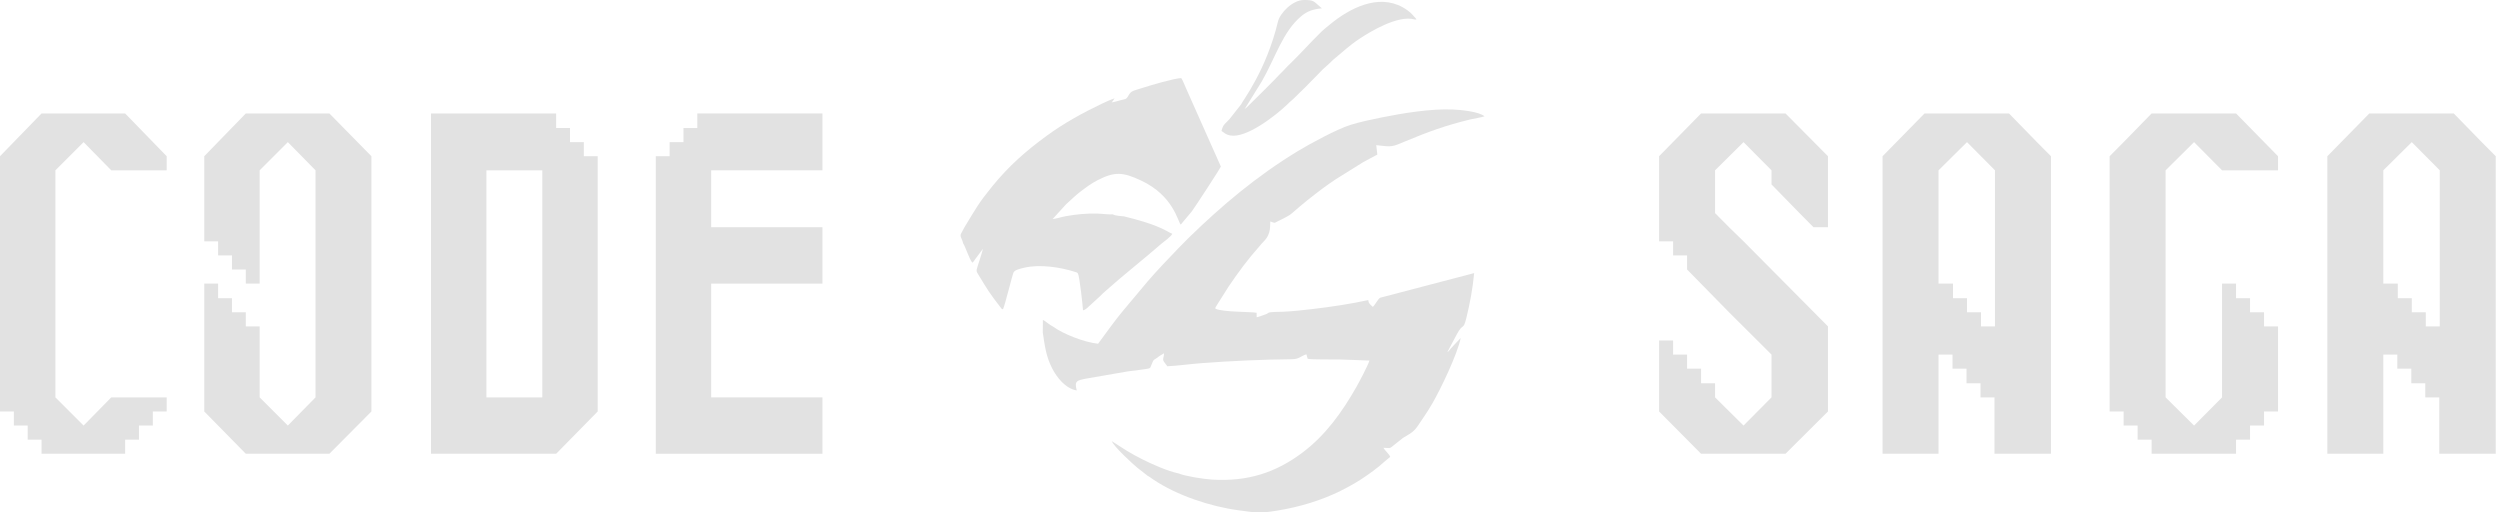 <svg width="361" height="74" viewBox="0 0 361 74" fill="none" xmlns="http://www.w3.org/2000/svg">
<path fill-rule="evenodd" clip-rule="evenodd" d="M139.26 32.831C139.157 33.066 138.751 33.73 138.719 33.88C138.67 34.118 138.773 34.308 138.862 34.513C139.003 34.837 138.991 34.788 139.064 35.11C139.471 35.742 139.932 37.371 140.408 37.935C140.594 37.8 140.688 37.61 140.813 37.434L141.936 35.925C141.723 36.777 141.419 37.655 141.147 38.512C140.934 39.184 141.003 39.207 141.318 39.726C142.607 41.848 142.887 42.333 144.384 44.261C144.429 44.319 144.551 44.486 144.578 44.512C144.781 44.702 144.526 44.588 144.833 44.652C145.123 44.078 146.183 39.645 146.371 39.31C146.569 38.958 147.386 38.779 147.919 38.654C150.135 38.137 153.121 38.563 155.319 39.29C155.571 39.373 155.528 39.335 155.654 39.499C155.876 39.818 156.351 44.157 156.388 44.811C156.803 44.718 157.059 44.394 157.339 44.152L158.879 42.739C159.11 42.486 159.377 42.257 159.638 42.023C162.067 39.839 165.154 37.427 167.707 35.195C168.044 34.901 169.148 34.137 169.282 33.752C168.983 33.65 168.722 33.483 168.438 33.33C166.65 32.368 164.286 31.732 162.313 31.245C161.863 31.193 161.032 31.169 160.697 30.949C160.183 31.004 159.037 30.854 158.404 30.84C156.853 30.806 155.419 30.945 153.916 31.215C153.285 31.328 152.573 31.567 151.997 31.635L153.92 29.52C154.636 28.887 155.267 28.233 156.079 27.622C156.812 27.069 157.61 26.466 158.517 26.006C160.966 24.763 162.133 24.839 164.739 26.052C169.494 28.267 170.086 32.072 170.501 32.433L172.104 30.517C172.497 30.004 176.295 24.183 176.289 24.046C175.833 22.955 175.325 21.914 174.849 20.811L171.306 12.845C171.127 12.457 170.767 11.519 170.575 11.278C169.609 11.292 166.123 12.32 165.088 12.659C163.523 13.17 163.362 13.056 162.906 13.871C162.612 14.398 162.45 14.298 161.814 14.469C161.429 14.572 160.893 14.741 160.513 14.786C160.584 14.726 160.638 14.652 160.71 14.56L160.941 14.207C160.521 14.312 159.502 14.789 159.089 14.985C156.356 16.283 153.608 17.804 151.154 19.598C148.131 21.807 145.725 23.915 143.308 26.874C141.257 29.385 140.983 30.015 139.26 32.831V32.831Z" fill="#E2E2E2"/>
<path fill-rule="evenodd" clip-rule="evenodd" d="M167.411 51.418L168.09 51.007L168.057 51.368C167.842 52.171 167.971 52.053 168.566 52.89C170.183 52.809 171.888 52.559 173.525 52.437C177.917 52.11 182.17 51.917 186.582 51.869C187.631 51.857 187.824 51.404 188.646 51.161L188.825 51.807C189.203 51.936 192.566 51.892 193.293 51.907C194.802 51.936 196.267 52.02 197.749 52.067C197.543 52.752 196.274 55.159 195.855 55.893C193.776 59.542 191.424 62.823 188.107 65.33C184.237 68.254 180.127 69.574 174.999 69.254C173.816 69.18 171.146 68.763 170.206 68.369C168.597 68.033 166.333 67.017 165.001 66.348C164.194 65.943 163.464 65.549 162.717 65.094L160.541 63.702C160.868 64.522 163.541 66.973 164.243 67.553L165.576 68.59C165.585 68.598 165.611 68.642 165.618 68.629C165.625 68.616 165.647 68.655 165.66 68.669C165.966 68.823 166.277 69.068 166.581 69.272C169.925 71.525 174.816 73.154 178.84 73.683C181.6 74.046 181.738 74.162 184.364 73.742C187.734 73.202 190.853 72.231 193.583 70.879C194.939 70.207 196.227 69.47 197.392 68.64C197.997 68.21 198.576 67.801 199.125 67.349C199.686 66.887 200.222 66.373 200.746 65.966C200.56 65.495 199.942 65.044 199.777 64.662C200.647 64.679 200.635 64.846 201.161 64.369L202.6 63.231C202.765 63.13 202.927 63.032 203.11 62.926C204.457 62.15 204.499 61.81 205.553 60.278C206.006 59.62 206.437 58.942 206.838 58.243C208.04 56.155 210.404 51.271 210.928 48.807L209.941 49.84C209.76 50.076 209.681 50.119 209.48 50.337C209.266 50.571 209.281 50.679 208.998 50.844L210.339 48.321C211.297 46.513 211.272 47.8 211.733 45.947C212.248 43.876 212.66 41.653 212.869 39.435L199.319 42.985C199 43.129 198.575 44.011 198.235 44.316C198.07 44.173 197.709 43.863 197.636 43.633L197.585 43.386C197.583 43.359 197.579 43.349 197.571 43.333C195.055 43.883 192.222 44.31 189.531 44.626C188.146 44.788 186.656 44.956 185.251 45.017C184.809 45.036 183.424 45.014 183.141 45.173C183.001 45.252 183.091 45.264 182.773 45.385C182.622 45.442 182.481 45.486 182.335 45.538C182.026 45.65 181.774 45.755 181.46 45.816L181.457 45.167C180.705 44.999 176.636 45.095 175.517 44.582C175.464 44.416 175.524 44.38 175.649 44.172C175.735 44.028 175.821 43.897 175.905 43.76L177.391 41.408C178.85 39.253 180.172 37.462 181.866 35.558C182.103 35.291 182.201 35.138 182.488 34.854C183.654 33.705 183.343 32.421 183.439 31.974C184.125 32.203 183.896 32.282 184.57 31.919C185.37 31.489 185.986 31.3 186.629 30.733C188.155 29.387 189.371 28.432 190.994 27.206C191.645 26.715 192.234 26.326 192.904 25.872L196.813 23.434C197.453 23.069 198.186 22.706 198.889 22.323L198.73 20.96C201.101 21.255 201.017 21.2 202.876 20.428C206.356 18.984 208.637 18.146 212.311 17.245C212.895 17.102 213.813 16.982 214.364 16.796C213.568 16.116 210.994 15.862 209.737 15.81C206.63 15.683 202.608 16.334 199.563 16.949C198.076 17.25 196.327 17.615 194.975 18.044C193.033 18.66 189.166 20.751 187.389 21.831C181.479 25.424 176.511 29.599 171.61 34.375C171.104 34.868 170.673 35.317 170.182 35.823C168.823 37.225 166.99 39.154 165.745 40.605L162.178 44.859C160.946 46.326 159.672 48.149 158.565 49.636C156.466 49.409 153.5 48.197 152.158 47.222C151.859 47.071 151.591 46.869 151.325 46.688C151.102 46.535 150.861 46.3 150.592 46.202L150.578 48.018C150.882 50.084 151.075 51.525 151.947 53.219C152.591 54.47 153.84 56.109 155.482 56.381C155.137 55.028 155.429 54.937 156.922 54.656L162.899 53.623C163.44 53.541 165.673 53.302 165.967 53.18C166.137 53.088 166.13 53.039 166.26 52.7C166.665 51.651 166.554 52.14 167.411 51.419L167.411 51.418Z" fill="#E2E2E2"/>
<path fill-rule="evenodd" clip-rule="evenodd" d="M179.22 15.067L177.626 17.089C177.618 17.1 177.602 17.123 177.596 17.132C177.589 17.141 177.574 17.16 177.566 17.176L176.873 17.879C176.61 18.157 176.514 18.433 176.382 18.904C176.773 19.169 176.97 19.434 177.656 19.56C179.952 19.991 184.125 16.773 185.96 15.015C186.129 14.853 186.152 14.8 186.334 14.654C186.829 14.255 187.274 13.767 187.736 13.325C188.227 12.856 188.635 12.458 189.103 11.963L190.276 10.776C190.989 10.041 190.976 10.01 191.856 9.259L192.533 8.607C193.822 7.562 194.849 6.558 196.354 5.569C197.791 4.624 201.853 2.115 204.283 2.81C204.709 2.853 204.433 2.853 204.503 2.729C204.024 2.245 203.92 1.969 203.196 1.457C199.682 -1.031 195.595 0.803 192.61 3.078L191.507 3.969C191.381 4.072 191.286 4.165 191.15 4.274C190.857 4.51 190.752 4.647 190.473 4.919C189.21 6.151 187.667 7.869 186.576 8.92C186.215 9.267 185.591 9.89 185.261 10.258C185.052 10.49 184.853 10.643 184.636 10.888C184.42 11.132 184.216 11.33 183.986 11.566C183.529 12.034 183.107 12.44 182.664 12.901L179.988 15.543C179.9 15.593 179.964 15.551 179.862 15.634C179.795 15.689 179.797 15.702 179.717 15.763L182.167 11.815C184.152 8.411 185.18 4.6 187.932 2.309C188.785 1.598 189.672 1.314 190.876 1.204C190.859 1.191 190.751 1.08 190.645 1.003C189.696 0.197 189.752 -0.01 188.274 0C186.618 0.012 184.825 1.908 184.536 3.121C182.86 10.175 179.367 14.642 179.22 15.066L179.22 15.067Z" fill="#E2E2E2"/>
<path d="M251.765 34.845L263.958 47.13V59.416L257.827 65.524H245.635L239.573 59.416V49.166H241.594V51.202H243.614V53.238H245.635V55.344H247.655V57.38L251.765 61.452L255.806 57.38V51.202L249.675 45.095L243.614 38.917V36.881H241.594V34.845H239.573V22.559L245.635 16.381H257.827L263.958 22.559V32.809H261.868L259.847 30.773L255.806 26.631V24.595L251.765 20.523L247.655 24.595V30.773L249.675 32.809L251.765 34.845Z" fill="#E2E2E2"/>
<path d="M294.137 20.523L296.157 22.559V65.524H288.006V57.38H285.985V55.344H283.965V53.238H281.944V51.202H279.924V65.524H271.842V22.559L277.904 16.381H290.096L294.137 20.523ZM288.075 47.13V24.595L284.034 20.523L279.924 24.595V40.953H282.014V43.059H284.034V45.095H286.055V47.13H288.075Z" fill="#E2E2E2"/>
<path d="M316.823 20.523L312.713 24.595V57.38L316.823 61.452L320.864 57.38V40.953H322.885V43.059H324.905V45.095H326.925V47.13H328.946V59.416H326.925V61.452H324.905V63.488H322.885V65.524H310.692V63.488H308.672V61.452H306.652V59.416H304.631V22.559L306.652 20.523L310.692 16.381H322.885L328.946 22.559V24.595H320.864L316.823 20.523Z" fill="#E2E2E2"/>
<path d="M358.363 20.523L360.384 22.559V65.524H352.232V57.38H350.212V55.344H348.192V53.238H346.171V51.202H344.151V65.524H336.069V22.559L342.13 16.381H354.323L358.363 20.523ZM352.302 47.13V24.595L348.261 20.523L344.151 24.595V40.953H346.241V43.059H348.261V45.095H350.282V47.13H352.302Z" fill="#E2E2E2"/>
<path d="M12.069 20.523L8 24.595V57.38L12.069 61.452L16.068 57.38H24.068V59.416H22.068V61.452H20.068V63.488H18.068V65.524H6V63.488H4V61.452H2V59.416H0V22.559L6 16.381H18.068L24.068 22.559V24.595H16.068L12.069 20.523Z" fill="#E2E2E2"/>
<path d="M47.563 16.381L53.632 22.559V59.416L47.563 65.524H35.495L29.495 59.416V40.953H31.495V43.059H33.495V45.095H35.495V47.13H37.495V57.38L41.563 61.452L45.563 57.38V24.595L41.563 20.523L37.495 24.595V40.953H35.495V38.917H33.495V36.881H31.495V34.845H29.495V22.559L35.495 16.381H47.563Z" fill="#E2E2E2"/>
<path d="M84.306 22.559H86.306V59.416L80.307 65.524H62.238V16.381H80.307V18.487H82.307V20.523H84.306V22.559ZM78.307 57.38V24.595H70.238V57.38H78.307Z" fill="#E2E2E2"/>
<path d="M118.763 24.595H102.694V32.809H118.763V40.953H102.694V57.38H118.763V65.524H94.695V22.559H96.695V20.523H98.695V18.487H100.694V16.381H118.763V24.595Z" fill="#E2E2E2"/>
</svg>
